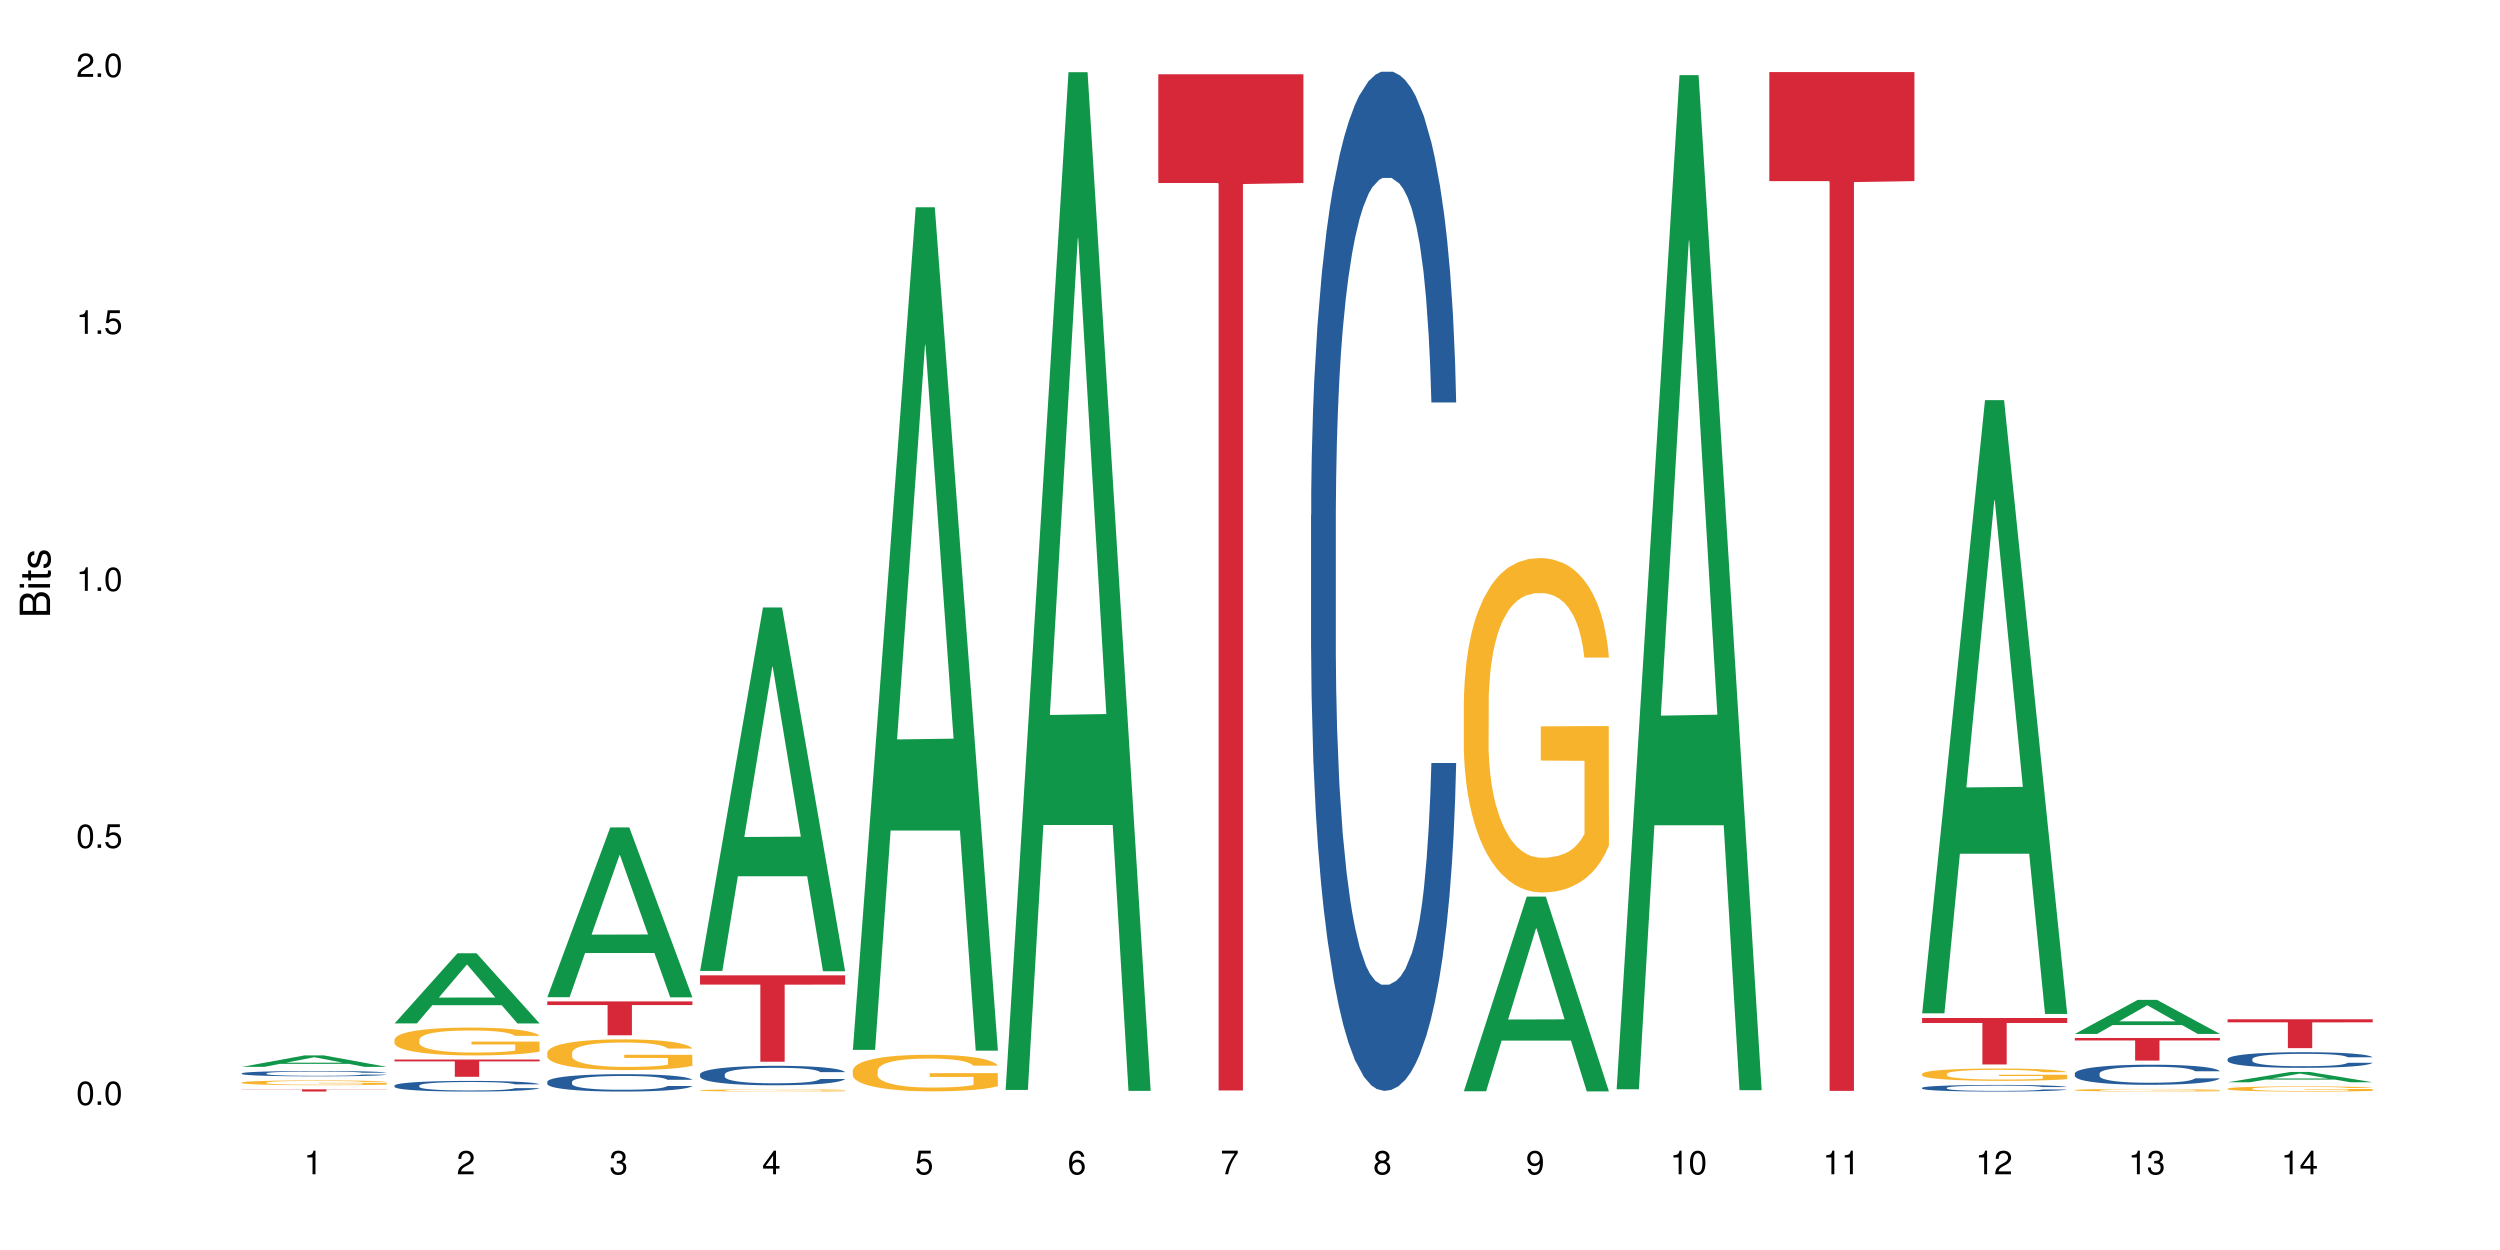 <?xml version="1.0" encoding="UTF-8"?>
<svg xmlns="http://www.w3.org/2000/svg" xmlns:xlink="http://www.w3.org/1999/xlink" width="720pt" height="360pt" viewBox="0 0 720 360" version="1.1">
<defs>
<g>
<symbol overflow="visible" id="glyph0-0">
<path style="stroke:none;" d=""/>
</symbol>
<symbol overflow="visible" id="glyph0-1">
<path style="stroke:none;" d="M 2.641 -6.797 C 2 -6.797 1.422 -6.531 1.078 -6.047 C 0.641 -5.453 0.406 -4.547 0.406 -3.297 C 0.406 -1 1.188 0.219 2.641 0.219 C 4.078 0.219 4.859 -1 4.859 -3.234 C 4.859 -4.562 4.656 -5.438 4.203 -6.047 C 3.844 -6.531 3.281 -6.797 2.641 -6.797 Z M 2.641 -6.047 C 3.547 -6.047 4 -5.125 4 -3.312 C 4 -1.375 3.562 -0.484 2.625 -0.484 C 1.734 -0.484 1.281 -1.422 1.281 -3.281 C 1.281 -5.141 1.734 -6.047 2.641 -6.047 Z M 2.641 -6.047 "/>
</symbol>
<symbol overflow="visible" id="glyph0-2">
<path style="stroke:none;" d="M 1.828 -1 L 0.828 -1 L 0.828 0 L 1.828 0 Z M 1.828 -1 "/>
</symbol>
<symbol overflow="visible" id="glyph0-3">
<path style="stroke:none;" d="M 4.562 -6.797 L 1.062 -6.797 L 0.547 -3.094 L 1.328 -3.094 C 1.719 -3.562 2.047 -3.734 2.578 -3.734 C 3.484 -3.734 4.062 -3.109 4.062 -2.094 C 4.062 -1.125 3.484 -0.531 2.578 -0.531 C 1.828 -0.531 1.375 -0.906 1.188 -1.672 L 0.328 -1.672 C 0.453 -1.109 0.547 -0.844 0.75 -0.594 C 1.125 -0.078 1.828 0.219 2.594 0.219 C 3.969 0.219 4.922 -0.781 4.922 -2.219 C 4.922 -3.562 4.031 -4.484 2.719 -4.484 C 2.25 -4.484 1.859 -4.359 1.469 -4.062 L 1.734 -5.969 L 4.562 -5.969 Z M 4.562 -6.797 "/>
</symbol>
<symbol overflow="visible" id="glyph0-4">
<path style="stroke:none;" d="M 2.484 -4.844 L 2.484 0 L 3.328 0 L 3.328 -6.797 L 2.766 -6.797 C 2.469 -5.75 2.281 -5.609 0.984 -5.453 L 0.984 -4.844 Z M 2.484 -4.844 "/>
</symbol>
<symbol overflow="visible" id="glyph0-5">
<path style="stroke:none;" d="M 4.859 -0.828 L 1.281 -0.828 C 1.359 -1.391 1.672 -1.75 2.5 -2.234 L 3.469 -2.75 C 4.406 -3.266 4.906 -3.969 4.906 -4.812 C 4.906 -5.375 4.672 -5.906 4.266 -6.266 C 3.859 -6.625 3.375 -6.797 2.719 -6.797 C 1.859 -6.797 1.219 -6.5 0.844 -5.922 C 0.609 -5.562 0.5 -5.125 0.484 -4.438 L 1.328 -4.438 C 1.359 -4.906 1.406 -5.188 1.531 -5.406 C 1.75 -5.812 2.188 -6.062 2.703 -6.062 C 3.469 -6.062 4.031 -5.516 4.031 -4.781 C 4.031 -4.25 3.719 -3.797 3.125 -3.438 L 2.234 -2.938 C 0.812 -2.141 0.406 -1.5 0.328 0 L 4.859 0 Z M 4.859 -0.828 "/>
</symbol>
<symbol overflow="visible" id="glyph0-6">
<path style="stroke:none;" d="M 2.125 -3.125 L 2.578 -3.125 C 3.516 -3.125 3.984 -2.703 3.984 -1.891 C 3.984 -1.031 3.469 -0.531 2.578 -0.531 C 1.656 -0.531 1.203 -0.984 1.156 -1.969 L 0.312 -1.969 C 0.344 -1.422 0.438 -1.078 0.609 -0.766 C 0.953 -0.109 1.625 0.219 2.547 0.219 C 3.953 0.219 4.859 -0.609 4.859 -1.906 C 4.859 -2.766 4.516 -3.25 3.703 -3.516 C 4.344 -3.766 4.656 -4.25 4.656 -4.938 C 4.656 -6.109 3.875 -6.797 2.578 -6.797 C 1.203 -6.797 0.484 -6.047 0.453 -4.609 L 1.297 -4.609 C 1.312 -5.016 1.344 -5.25 1.453 -5.453 C 1.641 -5.828 2.062 -6.062 2.594 -6.062 C 3.344 -6.062 3.797 -5.625 3.797 -4.906 C 3.797 -4.422 3.609 -4.141 3.25 -3.984 C 3.016 -3.891 2.719 -3.844 2.125 -3.844 Z M 2.125 -3.125 "/>
</symbol>
<symbol overflow="visible" id="glyph0-7">
<path style="stroke:none;" d="M 3.141 -1.625 L 3.141 0 L 3.984 0 L 3.984 -1.625 L 4.984 -1.625 L 4.984 -2.391 L 3.984 -2.391 L 3.984 -6.797 L 3.359 -6.797 L 0.266 -2.516 L 0.266 -1.625 Z M 3.141 -2.391 L 1 -2.391 L 3.141 -5.359 Z M 3.141 -2.391 "/>
</symbol>
<symbol overflow="visible" id="glyph0-8">
<path style="stroke:none;" d="M 4.781 -5.031 C 4.609 -6.141 3.891 -6.797 2.844 -6.797 C 2.094 -6.797 1.422 -6.438 1.031 -5.828 C 0.609 -5.172 0.406 -4.344 0.406 -3.094 C 0.406 -1.953 0.578 -1.234 0.984 -0.625 C 1.359 -0.078 1.953 0.219 2.703 0.219 C 3.984 0.219 4.922 -0.734 4.922 -2.078 C 4.922 -3.344 4.062 -4.234 2.844 -4.234 C 2.172 -4.234 1.641 -3.969 1.281 -3.469 C 1.281 -5.125 1.828 -6.047 2.797 -6.047 C 3.391 -6.047 3.797 -5.672 3.938 -5.031 Z M 2.734 -3.484 C 3.547 -3.484 4.062 -2.922 4.062 -2 C 4.062 -1.156 3.484 -0.531 2.703 -0.531 C 1.922 -0.531 1.328 -1.188 1.328 -2.047 C 1.328 -2.891 1.906 -3.484 2.734 -3.484 Z M 2.734 -3.484 "/>
</symbol>
<symbol overflow="visible" id="glyph0-9">
<path style="stroke:none;" d="M 4.984 -6.797 L 0.438 -6.797 L 0.438 -5.969 L 4.109 -5.969 C 2.5 -3.656 1.828 -2.234 1.328 0 L 2.219 0 C 2.594 -2.172 3.453 -4.047 4.984 -6.094 Z M 4.984 -6.797 "/>
</symbol>
<symbol overflow="visible" id="glyph0-10">
<path style="stroke:none;" d="M 3.75 -3.578 C 4.453 -4 4.688 -4.344 4.688 -4.984 C 4.688 -6.047 3.844 -6.797 2.641 -6.797 C 1.438 -6.797 0.594 -6.047 0.594 -4.984 C 0.594 -4.359 0.828 -4.016 1.516 -3.578 C 0.734 -3.203 0.359 -2.641 0.359 -1.891 C 0.359 -0.641 1.297 0.219 2.641 0.219 C 3.984 0.219 4.922 -0.641 4.922 -1.875 C 4.922 -2.641 4.531 -3.203 3.75 -3.578 Z M 2.641 -6.047 C 3.359 -6.047 3.812 -5.625 3.812 -4.969 C 3.812 -4.344 3.344 -3.922 2.641 -3.922 C 1.922 -3.922 1.453 -4.344 1.453 -4.984 C 1.453 -5.625 1.922 -6.047 2.641 -6.047 Z M 2.641 -3.203 C 3.484 -3.203 4.062 -2.672 4.062 -1.875 C 4.062 -1.062 3.484 -0.531 2.625 -0.531 C 1.797 -0.531 1.219 -1.078 1.219 -1.875 C 1.219 -2.672 1.797 -3.203 2.641 -3.203 Z M 2.641 -3.203 "/>
</symbol>
<symbol overflow="visible" id="glyph0-11">
<path style="stroke:none;" d="M 0.516 -1.547 C 0.672 -0.438 1.406 0.219 2.438 0.219 C 3.188 0.219 3.859 -0.141 4.266 -0.75 C 4.688 -1.406 4.891 -2.25 4.891 -3.484 C 4.891 -4.625 4.703 -5.359 4.312 -5.953 C 3.938 -6.5 3.344 -6.797 2.594 -6.797 C 1.297 -6.797 0.359 -5.844 0.359 -4.516 C 0.359 -3.25 1.234 -2.344 2.453 -2.344 C 3.094 -2.344 3.562 -2.578 4.016 -3.109 C 4 -1.453 3.469 -0.531 2.5 -0.531 C 1.906 -0.531 1.484 -0.906 1.359 -1.547 Z M 2.578 -6.062 C 3.375 -6.062 3.969 -5.406 3.969 -4.531 C 3.969 -3.688 3.375 -3.094 2.547 -3.094 C 1.734 -3.094 1.234 -3.672 1.234 -4.578 C 1.234 -5.438 1.797 -6.062 2.578 -6.062 Z M 2.578 -6.062 "/>
</symbol>
<symbol overflow="visible" id="glyph1-0">
<path style="stroke:none;" d=""/>
</symbol>
<symbol overflow="visible" id="glyph1-1">
<path style="stroke:none;" d="M 0 -0.953 L 0 -4.891 C 0 -5.719 -0.234 -6.344 -0.734 -6.797 C -1.188 -7.234 -1.812 -7.469 -2.5 -7.469 C -3.547 -7.469 -4.188 -7 -4.625 -5.875 C -4.984 -6.672 -5.641 -7.094 -6.531 -7.094 C -7.156 -7.094 -7.734 -6.859 -8.141 -6.391 C -8.562 -5.938 -8.75 -5.344 -8.75 -4.5 L -8.75 -0.953 Z M -4.984 -2.062 L -7.766 -2.062 L -7.766 -4.219 C -7.766 -4.844 -7.688 -5.203 -7.453 -5.5 C -7.219 -5.812 -6.859 -5.969 -6.375 -5.969 C -5.906 -5.969 -5.531 -5.812 -5.297 -5.5 C -5.062 -5.203 -4.984 -4.844 -4.984 -4.219 Z M -0.984 -2.062 L -4 -2.062 L -4 -4.781 C -4 -5.328 -3.859 -5.688 -3.578 -5.953 C -3.297 -6.219 -2.922 -6.359 -2.484 -6.359 C -2.062 -6.359 -1.688 -6.219 -1.406 -5.953 C -1.109 -5.688 -0.984 -5.328 -0.984 -4.781 Z M -0.984 -2.062 "/>
</symbol>
<symbol overflow="visible" id="glyph1-2">
<path style="stroke:none;" d="M -6.281 -1.797 L -6.281 -0.797 L 0 -0.797 L 0 -1.797 Z M -8.75 -1.797 L -8.75 -0.797 L -7.484 -0.797 L -7.484 -1.797 Z M -8.75 -1.797 "/>
</symbol>
<symbol overflow="visible" id="glyph1-3">
<path style="stroke:none;" d="M -6.281 -3.047 L -6.281 -2.016 L -8.016 -2.016 L -8.016 -1.016 L -6.281 -1.016 L -6.281 -0.172 L -5.469 -0.172 L -5.469 -1.016 L -0.719 -1.016 C -0.078 -1.016 0.281 -1.453 0.281 -2.234 C 0.281 -2.469 0.25 -2.719 0.188 -3.047 L -0.641 -3.047 C -0.609 -2.922 -0.594 -2.766 -0.594 -2.562 C -0.594 -2.141 -0.719 -2.016 -1.156 -2.016 L -5.469 -2.016 L -5.469 -3.047 Z M -6.281 -3.047 "/>
</symbol>
<symbol overflow="visible" id="glyph1-4">
<path style="stroke:none;" d="M -4.531 -5.25 C -5.766 -5.25 -6.469 -4.422 -6.469 -2.969 C -6.469 -1.516 -5.719 -0.562 -4.547 -0.562 C -3.562 -0.562 -3.094 -1.062 -2.734 -2.562 L -2.516 -3.484 C -2.344 -4.188 -2.094 -4.469 -1.625 -4.469 C -1.047 -4.469 -0.641 -3.875 -0.641 -3 C -0.641 -2.453 -0.797 -2 -1.062 -1.75 C -1.25 -1.594 -1.422 -1.531 -1.875 -1.469 L -1.875 -0.406 C -0.422 -0.453 0.281 -1.266 0.281 -2.922 C 0.281 -4.5 -0.5 -5.516 -1.719 -5.516 C -2.656 -5.516 -3.172 -4.984 -3.469 -3.734 L -3.703 -2.766 C -3.891 -1.953 -4.156 -1.609 -4.594 -1.609 C -5.172 -1.609 -5.547 -2.125 -5.547 -2.938 C -5.547 -3.75 -5.203 -4.172 -4.531 -4.203 Z M -4.531 -5.25 "/>
</symbol>
</g>
</defs>
<g id="surface86646">
<rect x="0" y="0" width="720" height="360" style="fill:rgb(100%,100%,100%);fill-opacity:1;stroke:none;"/>
<path style=" stroke:none;fill-rule:nonzero;fill:rgb(6.275%,58.824%,28.235%);fill-opacity:1;" d="M 69.629 307.266 L 69.676 307.262 L 87.758 303.949 L 93.25 303.949 L 111.422 307.266 L 105.039 307.266 L 100.484 306.402 L 80.523 306.402 L 76.059 307.266 L 69.629 307.266 L 82.445 306.043 L 98.652 306.039 L 90.57 304.492 L 90.48 304.488 L 90.391 304.5 L 82.398 306.039 L 82.445 306.043 Z M 69.629 307.266 "/>
<path style=" stroke:none;fill-rule:nonzero;fill:rgb(14.51%,36.078%,60%);fill-opacity:1;" d="M 69.629 309.117 L 69.68 309.113 L 69.68 309.082 L 69.832 309.027 L 70.191 308.961 L 70.547 308.914 L 71.465 308.832 L 72.738 308.75 L 74.062 308.688 L 75.031 308.652 L 75.898 308.625 L 77.887 308.57 L 79.16 308.543 L 80.535 308.52 L 82.219 308.496 L 83.441 308.484 L 86.195 308.461 L 88.234 308.449 L 89.812 308.445 L 93.227 308.445 L 95.266 308.453 L 96.746 308.461 L 98.375 308.469 L 99.75 308.484 L 102.148 308.516 L 104.289 308.555 L 105.258 308.574 L 106.785 308.621 L 107.957 308.66 L 108.773 308.699 L 109.691 308.75 L 110.504 308.812 L 111.117 308.887 L 111.422 308.945 L 104.289 308.945 L 103.93 308.891 L 103.523 308.848 L 102.758 308.789 L 101.992 308.746 L 100.922 308.707 L 99.957 308.68 L 98.629 308.652 L 97.457 308.637 L 96.234 308.625 L 95.062 308.613 L 92.82 308.605 L 90.219 308.605 L 89.254 308.609 L 87.266 308.621 L 86.195 308.629 L 84.664 308.648 L 83.594 308.668 L 82.32 308.695 L 81.453 308.719 L 80.383 308.758 L 79.617 308.789 L 78.754 308.836 L 78.242 308.871 L 77.785 308.91 L 77.375 308.957 L 77.07 309.008 L 76.867 309.059 L 76.766 309.109 L 76.766 309.328 L 76.867 309.379 L 77.121 309.438 L 77.785 309.523 L 78.754 309.598 L 79.875 309.656 L 80.945 309.699 L 81.555 309.719 L 82.371 309.738 L 83.645 309.77 L 85.48 309.797 L 86.551 309.809 L 88.184 309.82 L 89.863 309.824 L 92.105 309.824 L 94.094 309.82 L 95.418 309.812 L 96.797 309.801 L 98.68 309.777 L 99.852 309.754 L 100.871 309.727 L 101.637 309.699 L 102.148 309.68 L 102.91 309.633 L 103.523 309.586 L 103.98 309.539 L 104.289 309.488 L 111.422 309.488 L 111.117 309.547 L 110.66 309.602 L 110.199 309.641 L 109.484 309.691 L 108.672 309.734 L 107.5 309.785 L 106.531 309.816 L 105.258 309.852 L 104.082 309.879 L 102.809 309.902 L 100.922 309.93 L 99.699 309.945 L 98.375 309.957 L 96.797 309.969 L 94.809 309.977 L 92.668 309.984 L 90.68 309.984 L 88.539 309.98 L 86.957 309.977 L 84.867 309.965 L 82.27 309.938 L 80.383 309.91 L 78.906 309.887 L 77.633 309.855 L 76.203 309.82 L 74.371 309.758 L 73.25 309.711 L 72.484 309.668 L 71.617 309.613 L 71.004 309.566 L 70.293 309.488 L 69.781 309.387 L 69.629 309.309 Z M 69.629 309.117 "/>
<path style=" stroke:none;fill-rule:nonzero;fill:rgb(96.863%,70.196%,16.863%);fill-opacity:1;" d="M 69.629 311.754 L 69.68 311.754 L 69.68 311.727 L 69.883 311.672 L 70.395 311.594 L 71.055 311.527 L 71.77 311.48 L 72.23 311.453 L 72.992 311.414 L 73.656 311.387 L 75.336 311.332 L 77.477 311.277 L 78.652 311.254 L 79.977 311.234 L 81.863 311.211 L 82.727 311.199 L 85.379 311.18 L 88.387 311.168 L 91.699 311.164 L 93.227 311.164 L 95.316 311.172 L 98.172 311.184 L 99.801 311.195 L 101.078 311.211 L 102.402 311.227 L 104.031 311.25 L 105.562 311.281 L 106.785 311.312 L 108.008 311.348 L 109.027 311.391 L 109.895 311.434 L 110.66 311.484 L 111.117 311.531 L 111.422 311.574 L 104.34 311.574 L 103.93 311.531 L 103.473 311.496 L 102.707 311.453 L 101.941 311.426 L 101.18 311.402 L 99.75 311.367 L 98.527 311.348 L 97 311.332 L 95.52 311.32 L 93.84 311.312 L 92.82 311.309 L 90.117 311.309 L 87.672 311.316 L 86.246 311.328 L 85.227 311.34 L 83.797 311.355 L 82.934 311.371 L 82.422 311.383 L 80.895 311.422 L 79.875 311.457 L 79.312 311.48 L 78.602 311.52 L 78.09 311.551 L 77.531 311.602 L 77.223 311.641 L 76.816 311.727 L 76.766 311.953 L 76.918 312 L 77.223 312.051 L 77.633 312.098 L 78.242 312.145 L 78.855 312.18 L 79.926 312.23 L 80.844 312.262 L 81.555 312.285 L 82.934 312.316 L 83.492 312.328 L 84.816 312.352 L 86.195 312.367 L 87.875 312.383 L 89.148 312.391 L 91.188 312.398 L 93.789 312.398 L 96.848 312.391 L 98.781 312.379 L 100.109 312.371 L 100.977 312.363 L 102.047 312.348 L 102.809 312.336 L 103.523 312.32 L 104.391 312.301 L 104.391 312 L 91.801 312 L 91.801 311.855 L 111.371 311.855 L 111.422 312.348 L 110.352 312.383 L 109.027 312.414 L 107.754 312.441 L 106.43 312.461 L 104.543 312.484 L 103.012 312.5 L 100.668 312.516 L 98.527 312.527 L 96.285 312.535 L 94.297 312.539 L 91.953 312.543 L 89.863 312.539 L 87.621 312.531 L 85.836 312.52 L 84.207 312.508 L 82.574 312.492 L 80.535 312.465 L 79.211 312.445 L 77.836 312.418 L 76.461 312.387 L 75.234 312.352 L 74.422 312.328 L 73.605 312.297 L 72.738 312.258 L 71.922 312.215 L 71.312 312.176 L 70.75 312.133 L 70.344 312.09 L 69.934 312.035 L 69.73 311.988 L 69.629 311.949 Z M 69.629 311.754 "/>
<path style=" stroke:none;fill-rule:nonzero;fill:rgb(83.922%,15.686%,22.353%);fill-opacity:1;" d="M 69.629 313.723 L 111.422 313.723 L 111.422 313.789 L 94.004 313.793 L 94.004 314.371 L 86.996 314.371 L 86.996 313.793 L 86.895 313.789 L 69.629 313.789 Z M 69.629 313.723 "/>
<path style=" stroke:none;fill-rule:nonzero;fill:rgb(6.275%,58.824%,28.235%);fill-opacity:1;" d="M 113.621 294.746 L 113.668 294.727 L 131.75 274.543 L 137.242 274.543 L 155.418 294.766 L 149.031 294.766 L 144.477 289.488 L 124.52 289.488 L 120.051 294.746 L 113.621 294.746 L 126.438 287.305 L 142.645 287.285 L 134.562 277.848 L 134.477 277.828 L 134.387 277.887 L 126.395 287.285 L 126.438 287.305 Z M 113.621 294.746 "/>
<path style=" stroke:none;fill-rule:nonzero;fill:rgb(14.51%,36.078%,60%);fill-opacity:1;" d="M 113.621 312.637 L 113.672 312.637 L 113.672 312.566 L 113.828 312.461 L 114.184 312.328 L 114.539 312.234 L 115.457 312.07 L 116.73 311.91 L 118.059 311.785 L 119.023 311.711 L 119.891 311.656 L 121.879 311.555 L 123.152 311.5 L 124.531 311.453 L 126.211 311.406 L 127.434 311.375 L 130.188 311.332 L 132.227 311.312 L 133.805 311.305 L 137.223 311.305 L 139.258 311.316 L 140.738 311.328 L 142.367 311.352 L 143.746 311.375 L 146.141 311.438 L 148.281 311.516 L 149.25 311.562 L 150.777 311.648 L 151.949 311.734 L 152.766 311.805 L 153.684 311.91 L 154.5 312.035 L 155.109 312.18 L 155.418 312.297 L 148.281 312.297 L 147.926 312.188 L 147.516 312.102 L 146.75 311.984 L 145.988 311.902 L 144.918 311.82 L 143.949 311.77 L 142.625 311.715 L 141.453 311.684 L 140.227 311.656 L 139.055 311.641 L 136.812 311.625 L 134.215 311.625 L 133.246 311.629 L 131.258 311.652 L 130.188 311.672 L 128.66 311.711 L 127.59 311.746 L 126.312 311.801 L 125.449 311.852 L 124.379 311.922 L 123.613 311.988 L 122.746 312.082 L 122.234 312.148 L 121.777 312.23 L 121.371 312.32 L 121.062 312.418 L 120.859 312.523 L 120.758 312.625 L 120.758 313.059 L 120.859 313.16 L 121.113 313.277 L 121.777 313.449 L 122.746 313.598 L 123.867 313.715 L 124.938 313.797 L 125.551 313.84 L 126.363 313.883 L 127.641 313.938 L 129.473 313.996 L 130.543 314.016 L 132.176 314.039 L 133.855 314.051 L 136.098 314.051 L 138.086 314.039 L 139.414 314.027 L 140.789 314.004 L 142.676 313.957 L 143.848 313.91 L 144.867 313.859 L 145.629 313.805 L 146.141 313.758 L 146.906 313.672 L 147.516 313.578 L 147.977 313.48 L 148.281 313.383 L 155.418 313.383 L 155.109 313.496 L 154.652 313.605 L 154.191 313.688 L 153.48 313.785 L 152.664 313.871 L 151.492 313.969 L 150.523 314.035 L 149.25 314.105 L 148.078 314.156 L 146.805 314.207 L 144.918 314.262 L 143.695 314.289 L 142.367 314.316 L 140.789 314.336 L 138.801 314.355 L 136.66 314.367 L 134.672 314.371 L 132.531 314.363 L 130.953 314.355 L 128.863 314.328 L 126.262 314.277 L 124.379 314.227 L 122.898 314.172 L 121.625 314.117 L 120.199 314.039 L 118.363 313.918 L 117.242 313.82 L 116.477 313.742 L 115.609 313.633 L 115 313.535 L 114.285 313.379 L 113.777 313.18 L 113.621 313.023 Z M 113.621 312.637 "/>
<path style=" stroke:none;fill-rule:nonzero;fill:rgb(96.863%,70.196%,16.863%);fill-opacity:1;" d="M 113.621 299.379 L 113.672 299.371 L 113.672 299.227 L 113.879 298.895 L 114.387 298.441 L 115.051 298.07 L 115.762 297.777 L 116.223 297.621 L 116.988 297.402 L 117.648 297.242 L 119.332 296.91 L 121.473 296.605 L 122.645 296.473 L 123.969 296.348 L 125.855 296.207 L 126.723 296.156 L 129.371 296.039 L 132.379 295.965 L 135.691 295.945 L 137.223 295.953 L 139.312 295.98 L 142.164 296.062 L 143.797 296.137 L 145.07 296.207 L 146.395 296.305 L 148.027 296.449 L 149.555 296.625 L 150.777 296.801 L 152 297.02 L 153.02 297.254 L 153.887 297.512 L 154.652 297.82 L 155.109 298.074 L 155.418 298.332 L 148.332 298.332 L 147.926 298.074 L 147.465 297.879 L 146.699 297.637 L 145.938 297.461 L 145.172 297.32 L 143.746 297.133 L 142.523 297.016 L 140.992 296.91 L 139.516 296.844 L 137.832 296.801 L 136.812 296.785 L 134.113 296.785 L 131.664 296.84 L 130.238 296.898 L 129.219 296.957 L 127.793 297.066 L 126.926 297.152 L 126.414 297.211 L 124.887 297.438 L 123.867 297.645 L 123.305 297.781 L 122.594 298.004 L 122.082 298.199 L 121.523 298.492 L 121.219 298.715 L 120.809 299.211 L 120.758 300.527 L 120.91 300.809 L 121.219 301.109 L 121.625 301.371 L 122.234 301.648 L 122.848 301.863 L 123.918 302.148 L 124.836 302.34 L 125.551 302.461 L 126.926 302.66 L 127.484 302.727 L 128.812 302.859 L 130.188 302.961 L 131.871 303.047 L 133.145 303.094 L 135.184 303.129 L 137.781 303.129 L 140.84 303.086 L 142.777 303.027 L 144.102 302.969 L 144.969 302.918 L 146.039 302.836 L 146.805 302.762 L 147.516 302.684 L 148.383 302.559 L 148.383 300.809 L 135.793 300.801 L 135.793 299.98 L 155.367 299.973 L 155.418 302.836 L 154.348 303.035 L 153.02 303.223 L 151.746 303.371 L 150.422 303.496 L 148.535 303.633 L 147.008 303.723 L 144.664 303.824 L 142.523 303.891 L 140.277 303.934 L 138.293 303.957 L 135.945 303.965 L 133.855 303.949 L 131.613 303.906 L 129.832 303.848 L 128.199 303.773 L 126.57 303.68 L 124.531 303.523 L 123.203 303.398 L 121.828 303.246 L 120.453 303.062 L 119.23 302.867 L 118.414 302.711 L 117.598 302.535 L 116.73 302.316 L 115.918 302.066 L 115.305 301.84 L 114.742 301.582 L 114.336 301.344 L 113.93 301.012 L 113.727 300.75 L 113.621 300.523 Z M 113.621 299.379 "/>
<path style=" stroke:none;fill-rule:nonzero;fill:rgb(83.922%,15.686%,22.353%);fill-opacity:1;" d="M 113.621 305.145 L 155.418 305.145 L 155.418 305.676 L 138 305.68 L 138 310.125 L 130.988 310.125 L 130.988 305.688 L 130.887 305.676 L 113.621 305.676 Z M 113.621 305.145 "/>
<path style=" stroke:none;fill-rule:nonzero;fill:rgb(6.275%,58.824%,28.235%);fill-opacity:1;" d="M 157.617 287.188 L 157.66 287.141 L 175.746 238.297 L 181.238 238.297 L 199.41 287.234 L 193.023 287.234 L 188.469 274.461 L 168.512 274.461 L 164.047 287.188 L 157.617 287.188 L 170.43 269.176 L 186.641 269.129 L 178.559 246.293 L 178.469 246.246 L 178.379 246.387 L 170.387 269.129 L 170.43 269.176 Z M 157.617 287.188 "/>
<path style=" stroke:none;fill-rule:nonzero;fill:rgb(14.51%,36.078%,60%);fill-opacity:1;" d="M 157.617 311.543 L 157.668 311.539 L 157.668 311.43 L 157.82 311.254 L 158.176 311.035 L 158.535 310.883 L 159.449 310.613 L 160.727 310.352 L 162.051 310.152 L 163.02 310.031 L 163.887 309.941 L 165.871 309.773 L 167.148 309.684 L 168.523 309.609 L 170.207 309.531 L 171.43 309.484 L 174.18 309.41 L 176.219 309.379 L 177.801 309.363 L 181.215 309.363 L 183.254 309.383 L 184.73 309.406 L 186.363 309.441 L 187.738 309.484 L 190.133 309.586 L 192.273 309.711 L 193.242 309.785 L 194.773 309.93 L 195.945 310.066 L 196.758 310.184 L 197.676 310.352 L 198.492 310.559 L 199.105 310.793 L 199.41 310.988 L 192.273 310.988 L 191.918 310.805 L 191.512 310.664 L 190.746 310.477 L 189.98 310.344 L 188.91 310.211 L 187.941 310.125 L 186.617 310.039 L 185.445 309.984 L 184.223 309.941 L 183.051 309.914 L 180.805 309.887 L 178.207 309.887 L 177.238 309.895 L 175.25 309.934 L 174.18 309.965 L 172.652 310.027 L 171.582 310.09 L 170.309 310.18 L 169.441 310.258 L 168.371 310.375 L 167.605 310.48 L 166.738 310.633 L 166.23 310.746 L 165.77 310.875 L 165.363 311.027 L 165.059 311.188 L 164.855 311.355 L 164.75 311.52 L 164.75 312.23 L 164.855 312.395 L 165.109 312.586 L 165.77 312.867 L 166.738 313.109 L 167.859 313.301 L 168.93 313.438 L 169.543 313.5 L 170.359 313.574 L 171.633 313.668 L 173.469 313.758 L 174.539 313.793 L 176.168 313.832 L 177.852 313.848 L 180.094 313.848 L 182.082 313.832 L 183.406 313.809 L 184.781 313.77 L 186.668 313.695 L 187.84 313.621 L 188.859 313.535 L 189.625 313.445 L 190.133 313.375 L 190.898 313.23 L 191.512 313.074 L 191.969 312.914 L 192.273 312.762 L 199.41 312.762 L 199.105 312.941 L 198.645 313.121 L 198.188 313.254 L 197.473 313.414 L 196.656 313.555 L 195.484 313.715 L 194.516 313.82 L 193.242 313.938 L 192.07 314.023 L 190.797 314.102 L 188.91 314.191 L 187.688 314.238 L 186.363 314.277 L 184.781 314.316 L 182.793 314.348 L 180.652 314.367 L 178.664 314.371 L 176.523 314.363 L 174.945 314.344 L 172.855 314.301 L 170.258 314.219 L 168.371 314.133 L 166.891 314.047 L 165.617 313.953 L 164.191 313.832 L 162.355 313.629 L 161.234 313.473 L 160.469 313.348 L 159.605 313.168 L 158.992 313.008 L 158.277 312.75 L 157.77 312.426 L 157.617 312.176 Z M 157.617 311.543 "/>
<path style=" stroke:none;fill-rule:nonzero;fill:rgb(96.863%,70.196%,16.863%);fill-opacity:1;" d="M 157.617 303.125 L 157.668 303.117 L 157.668 302.953 L 157.871 302.59 L 158.379 302.09 L 159.043 301.676 L 159.758 301.355 L 160.215 301.184 L 160.98 300.941 L 161.641 300.766 L 163.324 300.398 L 165.465 300.062 L 166.637 299.914 L 167.961 299.777 L 169.848 299.625 L 170.715 299.566 L 173.363 299.438 L 176.371 299.355 L 179.684 299.332 L 181.215 299.34 L 183.305 299.375 L 186.156 299.461 L 187.789 299.543 L 189.062 299.625 L 190.387 299.73 L 192.02 299.891 L 193.547 300.086 L 194.773 300.277 L 195.996 300.523 L 197.016 300.781 L 197.879 301.062 L 198.645 301.402 L 199.105 301.688 L 199.41 301.969 L 192.324 301.969 L 191.918 301.688 L 191.457 301.469 L 190.695 301.199 L 189.93 301.008 L 189.164 300.852 L 187.738 300.645 L 186.516 300.512 L 184.984 300.398 L 183.508 300.328 L 181.824 300.277 L 180.805 300.262 L 178.105 300.262 L 175.66 300.32 L 174.23 300.383 L 173.211 300.449 L 171.785 300.57 L 170.918 300.668 L 170.41 300.73 L 168.879 300.98 L 167.859 301.207 L 167.301 301.363 L 166.586 301.605 L 166.078 301.824 L 165.516 302.148 L 165.211 302.391 L 164.801 302.938 L 164.75 304.395 L 164.906 304.699 L 165.211 305.031 L 165.617 305.324 L 166.23 305.633 L 166.84 305.867 L 167.91 306.18 L 168.828 306.391 L 169.543 306.527 L 170.918 306.746 L 171.48 306.82 L 172.805 306.965 L 174.18 307.078 L 175.863 307.176 L 177.137 307.223 L 179.176 307.266 L 181.773 307.266 L 184.832 307.215 L 186.77 307.152 L 188.094 307.086 L 188.961 307.031 L 190.031 306.941 L 190.797 306.859 L 191.512 306.77 L 192.375 306.633 L 192.375 304.699 L 179.789 304.691 L 179.789 303.789 L 199.359 303.781 L 199.41 306.941 L 198.34 307.16 L 197.016 307.367 L 195.738 307.531 L 194.414 307.668 L 192.527 307.82 L 191 307.918 L 188.656 308.031 L 186.516 308.105 L 184.273 308.152 L 182.285 308.176 L 179.941 308.184 L 177.852 308.168 L 175.609 308.121 L 173.824 308.055 L 172.191 307.977 L 170.562 307.871 L 168.523 307.699 L 167.199 307.562 L 165.82 307.395 L 164.445 307.191 L 163.223 306.973 L 162.406 306.805 L 161.59 306.609 L 160.727 306.367 L 159.91 306.09 L 159.297 305.84 L 158.738 305.559 L 158.328 305.293 L 157.922 304.926 L 157.719 304.637 L 157.617 304.387 Z M 157.617 303.125 "/>
<path style=" stroke:none;fill-rule:nonzero;fill:rgb(83.922%,15.686%,22.353%);fill-opacity:1;" d="M 157.617 288.41 L 199.41 288.41 L 199.41 289.453 L 181.992 289.465 L 181.992 298.152 L 174.984 298.152 L 174.984 289.473 L 174.883 289.453 L 157.617 289.453 Z M 157.617 288.41 "/>
<path style=" stroke:none;fill-rule:nonzero;fill:rgb(6.275%,58.824%,28.235%);fill-opacity:1;" d="M 201.609 279.621 L 201.652 279.523 L 219.738 174.941 L 225.23 174.941 L 243.402 279.719 L 237.02 279.719 L 232.465 252.367 L 212.504 252.367 L 208.039 279.621 L 201.609 279.621 L 214.426 241.055 L 230.633 240.957 L 222.551 192.059 L 222.461 191.961 L 222.371 192.258 L 214.379 240.957 L 214.426 241.055 Z M 201.609 279.621 "/>
<path style=" stroke:none;fill-rule:nonzero;fill:rgb(14.51%,36.078%,60%);fill-opacity:1;" d="M 201.609 309.395 L 201.66 309.391 L 201.66 309.266 L 201.812 309.074 L 202.172 308.828 L 202.527 308.656 L 203.445 308.355 L 204.719 308.062 L 206.043 307.84 L 207.012 307.703 L 207.879 307.602 L 209.867 307.414 L 211.141 307.316 L 212.516 307.23 L 214.199 307.141 L 215.422 307.09 L 218.176 307.008 L 220.211 306.973 L 221.793 306.957 L 225.207 306.957 L 227.246 306.977 L 228.723 307.004 L 230.355 307.043 L 231.73 307.09 L 234.129 307.203 L 236.27 307.348 L 237.234 307.43 L 238.766 307.586 L 239.938 307.742 L 240.754 307.875 L 241.672 308.062 L 242.484 308.293 L 243.098 308.555 L 243.402 308.773 L 236.27 308.773 L 235.91 308.57 L 235.504 308.41 L 234.738 308.203 L 233.973 308.055 L 232.902 307.906 L 231.934 307.809 L 230.609 307.711 L 229.438 307.648 L 228.215 307.602 L 227.043 307.57 L 224.801 307.539 L 222.199 307.539 L 221.23 307.551 L 219.246 307.594 L 218.176 307.629 L 216.645 307.699 L 215.574 307.766 L 214.301 307.867 L 213.434 307.957 L 212.363 308.09 L 211.598 308.207 L 210.734 308.375 L 210.223 308.504 L 209.766 308.648 L 209.355 308.816 L 209.051 308.996 L 208.848 309.184 L 208.746 309.371 L 208.746 310.164 L 208.848 310.348 L 209.102 310.562 L 209.766 310.875 L 210.734 311.148 L 211.855 311.363 L 212.926 311.516 L 213.535 311.586 L 214.352 311.668 L 215.625 311.77 L 217.461 311.875 L 218.531 311.914 L 220.16 311.957 L 221.844 311.977 L 224.086 311.977 L 226.074 311.957 L 227.398 311.93 L 228.777 311.891 L 230.66 311.801 L 231.832 311.719 L 232.852 311.621 L 233.617 311.527 L 234.129 311.445 L 234.891 311.285 L 235.504 311.109 L 235.961 310.93 L 236.27 310.758 L 243.402 310.758 L 243.098 310.961 L 242.641 311.16 L 242.18 311.309 L 241.465 311.488 L 240.652 311.648 L 239.48 311.828 L 238.512 311.945 L 237.234 312.074 L 236.062 312.172 L 234.789 312.258 L 232.902 312.359 L 231.68 312.41 L 230.355 312.457 L 228.777 312.5 L 226.789 312.535 L 224.648 312.555 L 222.66 312.559 L 220.52 312.551 L 218.938 312.531 L 216.848 312.484 L 214.25 312.391 L 212.363 312.293 L 210.887 312.195 L 209.613 312.094 L 208.184 311.957 L 206.348 311.73 L 205.227 311.555 L 204.465 311.414 L 203.598 311.215 L 202.984 311.035 L 202.273 310.746 L 201.762 310.383 L 201.609 310.102 Z M 201.609 309.395 "/>
<path style=" stroke:none;fill-rule:nonzero;fill:rgb(96.863%,70.196%,16.863%);fill-opacity:1;" d="M 201.609 314.012 L 201.66 314.008 L 201.66 313.996 L 201.863 313.973 L 202.375 313.938 L 203.035 313.906 L 203.75 313.883 L 204.207 313.871 L 204.973 313.855 L 205.637 313.84 L 207.316 313.816 L 209.457 313.793 L 210.629 313.781 L 211.957 313.77 L 213.844 313.762 L 214.707 313.758 L 217.359 313.746 L 220.367 313.742 L 223.68 313.738 L 225.207 313.738 L 227.297 313.742 L 230.152 313.75 L 231.781 313.754 L 233.059 313.762 L 234.383 313.77 L 236.012 313.781 L 237.543 313.793 L 239.988 313.824 L 241.008 313.844 L 241.875 313.863 L 242.641 313.887 L 243.098 313.906 L 243.402 313.926 L 236.32 313.926 L 235.91 313.906 L 235.453 313.891 L 234.688 313.871 L 233.922 313.859 L 233.16 313.848 L 231.73 313.832 L 230.508 313.824 L 228.98 313.816 L 227.5 313.809 L 225.82 313.809 L 224.801 313.805 L 222.098 313.805 L 219.652 313.809 L 218.227 313.816 L 217.207 313.82 L 215.777 313.828 L 214.914 313.836 L 214.402 313.84 L 212.875 313.855 L 211.855 313.875 L 211.293 313.883 L 210.578 313.902 L 210.07 313.918 L 209.508 313.941 L 209.203 313.957 L 208.797 313.996 L 208.746 314.102 L 208.898 314.121 L 209.203 314.145 L 209.613 314.168 L 210.223 314.188 L 210.836 314.207 L 211.906 314.227 L 212.824 314.242 L 213.535 314.254 L 214.914 314.27 L 215.473 314.273 L 216.797 314.285 L 218.176 314.293 L 219.855 314.297 L 221.129 314.301 L 223.168 314.305 L 225.77 314.305 L 228.828 314.301 L 230.762 314.297 L 232.09 314.293 L 232.953 314.289 L 234.023 314.281 L 234.789 314.277 L 235.504 314.27 L 236.371 314.262 L 236.371 314.121 L 223.781 314.121 L 223.781 314.059 L 243.352 314.055 L 243.402 314.281 L 242.332 314.297 L 241.008 314.312 L 239.734 314.324 L 238.41 314.332 L 236.523 314.344 L 234.992 314.352 L 232.648 314.359 L 230.508 314.363 L 228.266 314.367 L 226.277 314.371 L 221.844 314.371 L 219.602 314.367 L 217.816 314.363 L 216.188 314.355 L 214.555 314.348 L 212.516 314.336 L 211.191 314.328 L 209.816 314.312 L 208.438 314.301 L 207.215 314.285 L 206.402 314.273 L 205.586 314.258 L 204.719 314.242 L 203.902 314.223 L 203.293 314.203 L 202.73 314.184 L 202.324 314.164 L 201.914 314.137 L 201.711 314.117 L 201.609 314.102 Z M 201.609 314.012 "/>
<path style=" stroke:none;fill-rule:nonzero;fill:rgb(83.922%,15.686%,22.353%);fill-opacity:1;" d="M 201.609 280.898 L 243.402 280.898 L 243.402 283.562 L 225.984 283.586 L 225.984 305.777 L 218.977 305.777 L 218.977 283.609 L 218.875 283.562 L 201.609 283.562 Z M 201.609 280.898 "/>
<path style=" stroke:none;fill-rule:nonzero;fill:rgb(6.275%,58.824%,28.235%);fill-opacity:1;" d="M 245.602 302.367 L 245.648 302.141 L 263.73 59.684 L 269.223 59.684 L 287.398 302.598 L 281.012 302.598 L 276.457 239.188 L 256.496 239.188 L 252.031 302.367 L 245.602 302.367 L 258.418 212.957 L 274.625 212.73 L 266.543 99.371 L 266.457 99.141 L 266.367 99.824 L 258.375 212.73 L 258.418 212.957 Z M 245.602 302.367 "/>
<path style=" stroke:none;fill-rule:nonzero;fill:rgb(96.863%,70.196%,16.863%);fill-opacity:1;" d="M 245.602 308.285 L 245.652 308.277 L 245.652 308.086 L 245.859 307.652 L 246.367 307.055 L 247.031 306.566 L 247.742 306.18 L 248.203 305.977 L 248.965 305.688 L 249.629 305.477 L 251.312 305.047 L 253.453 304.641 L 254.625 304.469 L 255.949 304.305 L 257.836 304.121 L 258.703 304.055 L 261.352 303.902 L 264.359 303.805 L 267.672 303.777 L 269.199 303.785 L 271.289 303.824 L 274.145 303.93 L 275.777 304.027 L 277.051 304.121 L 278.375 304.246 L 280.008 304.438 L 281.535 304.668 L 282.758 304.902 L 283.98 305.188 L 285 305.496 L 285.867 305.832 L 286.633 306.238 L 287.09 306.574 L 287.398 306.91 L 280.312 306.91 L 279.906 306.574 L 279.445 306.312 L 278.68 305.996 L 277.918 305.766 L 277.152 305.582 L 275.727 305.332 L 274.5 305.18 L 272.973 305.047 L 271.496 304.957 L 269.812 304.902 L 268.793 304.883 L 266.094 304.883 L 263.645 304.949 L 262.219 305.027 L 261.199 305.102 L 259.773 305.246 L 258.906 305.363 L 258.395 305.438 L 256.867 305.738 L 255.848 306.008 L 255.285 306.188 L 254.574 306.477 L 254.062 306.738 L 253.504 307.121 L 253.195 307.41 L 252.789 308.066 L 252.738 309.797 L 252.891 310.16 L 253.195 310.555 L 253.605 310.902 L 254.215 311.266 L 254.828 311.547 L 255.898 311.922 L 256.816 312.172 L 257.531 312.336 L 258.906 312.594 L 259.465 312.68 L 260.793 312.855 L 262.168 312.988 L 263.848 313.105 L 265.125 313.16 L 267.164 313.211 L 269.762 313.211 L 272.82 313.152 L 274.758 313.074 L 276.082 313 L 276.949 312.93 L 278.02 312.824 L 278.781 312.73 L 279.496 312.625 L 280.363 312.461 L 280.363 310.16 L 267.773 310.152 L 267.773 309.074 L 287.344 309.066 L 287.398 312.824 L 286.328 313.086 L 285 313.336 L 283.727 313.527 L 282.402 313.691 L 280.516 313.875 L 278.988 313.988 L 276.641 314.125 L 274.5 314.211 L 272.258 314.27 L 270.27 314.297 L 267.926 314.305 L 265.836 314.289 L 263.594 314.23 L 261.812 314.152 L 260.18 314.055 L 258.547 313.93 L 256.512 313.73 L 255.184 313.566 L 253.809 313.363 L 252.434 313.125 L 251.211 312.863 L 250.395 312.66 L 249.578 312.43 L 248.711 312.145 L 247.895 311.816 L 247.285 311.516 L 246.723 311.18 L 246.316 310.863 L 245.91 310.43 L 245.703 310.086 L 245.602 309.785 Z M 245.602 308.285 "/>
<path style=" stroke:none;fill-rule:nonzero;fill:rgb(6.275%,58.824%,28.235%);fill-opacity:1;" d="M 289.598 313.902 L 289.641 313.625 L 307.727 20.797 L 313.219 20.797 L 331.391 314.176 L 325.004 314.176 L 320.449 237.594 L 300.492 237.594 L 296.027 313.902 L 289.598 313.902 L 302.41 205.914 L 318.621 205.641 L 310.539 68.73 L 310.449 68.453 L 310.359 69.281 L 302.367 205.641 L 302.41 205.914 Z M 289.598 313.902 "/>
<path style=" stroke:none;fill-rule:nonzero;fill:rgb(83.922%,15.686%,22.353%);fill-opacity:1;" d="M 333.59 21.383 L 375.383 21.383 L 375.383 52.711 L 357.965 52.988 L 357.965 314.062 L 350.957 314.062 L 350.957 53.262 L 350.855 52.711 L 333.59 52.711 Z M 333.59 21.383 "/>
<path style=" stroke:none;fill-rule:nonzero;fill:rgb(14.51%,36.078%,60%);fill-opacity:1;" d="M 377.582 148.371 L 377.633 148.102 L 377.633 141.664 L 377.785 131.469 L 378.145 118.59 L 378.5 109.738 L 379.418 93.906 L 380.691 78.613 L 382.016 66.809 L 382.984 59.832 L 383.852 54.469 L 385.84 44.543 L 387.113 39.445 L 388.488 34.883 L 390.172 30.32 L 391.395 27.637 L 394.148 23.348 L 396.188 21.469 L 397.766 20.664 L 401.18 20.664 L 403.219 21.734 L 404.699 23.078 L 406.328 25.223 L 407.703 27.637 L 410.102 33.543 L 412.242 41.055 L 413.211 45.348 L 414.738 53.664 L 415.91 61.711 L 416.727 68.688 L 417.645 78.613 L 418.461 90.688 L 419.07 104.371 L 419.375 115.906 L 412.242 115.906 L 411.883 105.176 L 411.477 96.859 L 410.711 85.859 L 409.949 78.078 L 408.879 70.297 L 407.91 65.199 L 406.582 60.102 L 405.41 56.883 L 404.188 54.469 L 403.016 52.859 L 400.773 51.25 L 398.176 51.25 L 397.207 51.785 L 395.219 53.93 L 394.148 55.809 L 392.617 59.566 L 391.547 63.055 L 390.273 68.418 L 389.406 72.98 L 388.336 79.957 L 387.574 86.125 L 386.707 94.98 L 386.195 101.688 L 385.738 109.199 L 385.332 118.055 L 385.023 127.445 L 384.82 137.371 L 384.719 147.031 L 384.719 188.613 L 384.82 198.273 L 385.074 209.543 L 385.738 225.906 L 386.707 240.129 L 387.828 251.395 L 388.898 259.445 L 389.508 263.199 L 390.324 267.492 L 391.598 272.859 L 393.434 278.227 L 394.504 280.371 L 396.137 282.52 L 397.816 283.59 L 400.059 283.59 L 402.047 282.52 L 403.371 281.176 L 404.75 279.031 L 406.633 274.469 L 407.809 270.176 L 408.828 265.078 L 409.59 259.98 L 410.102 255.688 L 410.863 247.371 L 411.477 238.25 L 411.934 228.859 L 412.242 219.738 L 419.375 219.738 L 419.07 230.469 L 418.613 240.934 L 418.152 248.715 L 417.441 258.102 L 416.625 266.422 L 415.453 275.812 L 414.484 281.98 L 413.211 288.688 L 412.039 293.785 L 410.762 298.348 L 408.879 303.715 L 407.652 306.395 L 406.328 308.812 L 404.75 310.957 L 402.762 312.836 L 400.621 313.91 L 398.633 314.176 L 396.492 313.641 L 394.914 312.566 L 392.824 310.152 L 390.223 305.324 L 388.336 300.227 L 386.859 295.129 L 385.586 289.762 L 384.156 282.52 L 382.324 270.715 L 381.203 261.59 L 380.438 254.078 L 379.57 243.617 L 378.961 234.227 L 378.246 219.199 L 377.734 200.152 L 377.582 185.395 Z M 377.582 148.371 "/>
<path style=" stroke:none;fill-rule:nonzero;fill:rgb(6.275%,58.824%,28.235%);fill-opacity:1;" d="M 421.578 314.277 L 421.621 314.223 L 439.703 258.215 L 445.195 258.215 L 463.371 314.328 L 456.984 314.328 L 452.43 299.684 L 432.473 299.684 L 428.008 314.277 L 421.578 314.277 L 434.391 293.621 L 450.602 293.57 L 442.52 267.383 L 442.43 267.332 L 442.34 267.488 L 434.348 293.57 L 434.391 293.621 Z M 421.578 314.277 "/>
<path style=" stroke:none;fill-rule:nonzero;fill:rgb(96.863%,70.196%,16.863%);fill-opacity:1;" d="M 421.578 201.973 L 421.629 201.883 L 421.629 200.125 L 421.832 196.168 L 422.34 190.715 L 423.004 186.227 L 423.719 182.707 L 424.176 180.859 L 424.941 178.223 L 425.602 176.289 L 427.285 172.328 L 429.426 168.633 L 430.598 167.051 L 431.922 165.555 L 433.809 163.883 L 434.676 163.27 L 437.324 161.863 L 440.332 160.98 L 443.645 160.719 L 445.176 160.805 L 447.266 161.156 L 450.117 162.125 L 451.75 163.004 L 453.023 163.883 L 454.348 165.027 L 455.98 166.789 L 457.508 168.898 L 458.73 171.008 L 459.957 173.648 L 460.977 176.465 L 461.84 179.543 L 462.605 183.234 L 463.062 186.316 L 463.371 189.395 L 456.285 189.395 L 455.879 186.316 L 455.418 183.941 L 454.656 181.039 L 453.891 178.926 L 453.125 177.254 L 451.699 174.969 L 450.477 173.559 L 448.945 172.328 L 447.469 171.539 L 445.785 171.008 L 444.766 170.832 L 442.066 170.832 L 439.617 171.449 L 438.191 172.152 L 437.172 172.855 L 435.746 174.176 L 434.879 175.23 L 434.371 175.934 L 432.84 178.664 L 431.82 181.125 L 431.262 182.797 L 430.547 185.434 L 430.035 187.809 L 429.477 191.328 L 429.172 193.969 L 428.762 199.949 L 428.711 215.781 L 428.863 219.125 L 429.172 222.73 L 429.578 225.898 L 430.191 229.238 L 430.801 231.789 L 431.871 235.223 L 432.789 237.508 L 433.504 239.004 L 434.879 241.379 L 435.441 242.172 L 436.766 243.754 L 438.141 244.984 L 439.824 246.039 L 441.098 246.57 L 443.137 247.008 L 445.734 247.008 L 448.793 246.48 L 450.73 245.777 L 452.055 245.074 L 452.922 244.457 L 453.992 243.488 L 454.758 242.609 L 455.469 241.645 L 456.336 240.148 L 456.336 219.125 L 443.746 219.035 L 443.746 209.184 L 463.32 209.098 L 463.371 243.488 L 462.301 245.863 L 460.977 248.152 L 459.699 249.91 L 458.375 251.406 L 456.488 253.078 L 454.961 254.133 L 452.617 255.363 L 450.477 256.156 L 448.234 256.684 L 446.246 256.949 L 443.898 257.035 L 441.812 256.859 L 439.566 256.332 L 437.785 255.629 L 436.152 254.75 L 434.523 253.605 L 432.484 251.758 L 431.16 250.262 L 429.781 248.414 L 428.406 246.215 L 427.184 243.84 L 426.367 241.996 L 425.551 239.883 L 424.684 237.246 L 423.871 234.254 L 423.258 231.527 L 422.699 228.449 L 422.289 225.547 L 421.883 221.586 L 421.68 218.422 L 421.578 215.695 Z M 421.578 201.973 "/>
<path style=" stroke:none;fill-rule:nonzero;fill:rgb(6.275%,58.824%,28.235%);fill-opacity:1;" d="M 465.57 313.711 L 465.613 313.438 L 483.699 21.637 L 489.191 21.637 L 507.363 313.984 L 500.977 313.984 L 496.426 237.672 L 476.465 237.672 L 472 313.711 L 465.57 313.711 L 478.383 206.105 L 494.594 205.828 L 486.512 69.398 L 486.422 69.125 L 486.332 69.949 L 478.34 205.828 L 478.383 206.105 Z M 465.57 313.711 "/>
<path style=" stroke:none;fill-rule:nonzero;fill:rgb(83.922%,15.686%,22.353%);fill-opacity:1;" d="M 509.562 20.758 L 551.355 20.758 L 551.355 52.164 L 533.938 52.441 L 533.938 314.176 L 526.93 314.176 L 526.93 52.715 L 526.828 52.164 L 509.562 52.164 Z M 509.562 20.758 "/>
<path style=" stroke:none;fill-rule:nonzero;fill:rgb(6.275%,58.824%,28.235%);fill-opacity:1;" d="M 553.555 291.844 L 553.602 291.676 L 571.684 115.234 L 577.176 115.234 L 595.352 292.008 L 588.965 292.008 L 584.41 245.867 L 564.453 245.867 L 559.988 291.844 L 553.555 291.844 L 566.371 226.777 L 582.578 226.613 L 574.5 144.117 L 574.41 143.949 L 574.32 144.449 L 566.328 226.613 L 566.371 226.777 Z M 553.555 291.844 "/>
<path style=" stroke:none;fill-rule:nonzero;fill:rgb(14.51%,36.078%,60%);fill-opacity:1;" d="M 553.555 313.293 L 553.609 313.293 L 553.609 313.25 L 553.762 313.184 L 554.117 313.098 L 554.473 313.043 L 555.391 312.938 L 556.664 312.84 L 557.992 312.762 L 558.961 312.719 L 559.824 312.684 L 561.812 312.617 L 563.086 312.586 L 564.465 312.555 L 566.145 312.527 L 567.367 312.508 L 570.121 312.48 L 572.16 312.469 L 573.738 312.461 L 577.156 312.461 L 579.195 312.469 L 580.672 312.477 L 582.301 312.492 L 583.68 312.508 L 586.074 312.547 L 588.215 312.594 L 589.184 312.625 L 590.711 312.676 L 591.883 312.73 L 592.699 312.773 L 593.617 312.84 L 594.434 312.918 L 595.043 313.008 L 595.352 313.082 L 588.215 313.082 L 587.859 313.012 L 587.449 312.957 L 586.688 312.887 L 585.922 312.836 L 584.852 312.785 L 583.883 312.754 L 582.559 312.719 L 581.387 312.699 L 580.16 312.684 L 578.988 312.672 L 576.746 312.66 L 574.148 312.66 L 573.18 312.664 L 571.191 312.68 L 570.121 312.691 L 568.594 312.715 L 567.523 312.738 L 566.246 312.773 L 565.383 312.805 L 564.312 312.848 L 563.547 312.887 L 562.68 312.945 L 562.172 312.988 L 561.711 313.039 L 561.305 313.098 L 560.996 313.156 L 560.793 313.223 L 560.691 313.285 L 560.691 313.555 L 560.793 313.617 L 561.051 313.691 L 561.711 313.797 L 562.68 313.891 L 563.801 313.961 L 564.871 314.016 L 565.484 314.039 L 566.297 314.066 L 567.574 314.102 L 569.406 314.137 L 570.477 314.152 L 572.109 314.164 L 573.789 314.172 L 576.035 314.172 L 578.02 314.164 L 579.348 314.156 L 580.723 314.141 L 582.609 314.113 L 583.781 314.086 L 584.801 314.051 L 585.562 314.02 L 586.074 313.992 L 586.84 313.938 L 587.449 313.879 L 587.91 313.816 L 588.215 313.758 L 595.352 313.758 L 595.043 313.828 L 594.586 313.895 L 594.129 313.945 L 593.414 314.008 L 592.598 314.059 L 591.426 314.121 L 590.457 314.16 L 589.184 314.203 L 588.012 314.238 L 586.738 314.27 L 584.852 314.301 L 583.629 314.32 L 582.301 314.336 L 580.723 314.352 L 578.734 314.363 L 576.594 314.367 L 574.605 314.371 L 572.465 314.367 L 570.887 314.359 L 568.797 314.344 L 566.195 314.312 L 564.312 314.281 L 562.832 314.246 L 561.559 314.211 L 560.133 314.164 L 558.297 314.09 L 557.176 314.027 L 556.41 313.98 L 555.543 313.91 L 554.934 313.852 L 554.219 313.754 L 553.711 313.629 L 553.555 313.535 Z M 553.555 313.293 "/>
<path style=" stroke:none;fill-rule:nonzero;fill:rgb(96.863%,70.196%,16.863%);fill-opacity:1;" d="M 553.555 309.258 L 553.609 309.254 L 553.609 309.188 L 553.812 309.043 L 554.32 308.844 L 554.984 308.676 L 555.695 308.547 L 556.156 308.48 L 556.922 308.383 L 557.582 308.312 L 559.266 308.164 L 561.406 308.027 L 562.578 307.973 L 563.902 307.914 L 565.789 307.855 L 566.656 307.832 L 569.305 307.781 L 572.312 307.746 L 575.625 307.738 L 577.156 307.742 L 579.246 307.754 L 582.098 307.789 L 583.73 307.82 L 585.004 307.855 L 586.328 307.898 L 587.961 307.961 L 589.488 308.039 L 590.711 308.117 L 591.934 308.215 L 592.953 308.316 L 593.82 308.43 L 594.586 308.566 L 595.043 308.68 L 595.352 308.793 L 588.266 308.793 L 587.859 308.68 L 587.398 308.594 L 586.633 308.484 L 585.871 308.406 L 585.105 308.348 L 583.68 308.262 L 582.457 308.211 L 580.926 308.164 L 579.449 308.137 L 577.766 308.117 L 576.746 308.109 L 574.047 308.109 L 571.598 308.133 L 570.172 308.16 L 569.152 308.184 L 567.727 308.234 L 566.859 308.273 L 566.348 308.297 L 564.82 308.398 L 563.801 308.488 L 563.242 308.551 L 562.527 308.648 L 562.016 308.734 L 561.457 308.863 L 561.152 308.961 L 560.742 309.184 L 560.691 309.766 L 560.844 309.887 L 561.152 310.02 L 561.559 310.137 L 562.172 310.262 L 562.781 310.355 L 563.852 310.48 L 564.77 310.562 L 565.484 310.621 L 566.859 310.707 L 567.418 310.734 L 568.746 310.793 L 570.121 310.84 L 571.805 310.879 L 573.078 310.898 L 575.117 310.914 L 577.715 310.914 L 580.773 310.895 L 582.711 310.867 L 584.035 310.844 L 584.902 310.82 L 585.973 310.785 L 586.738 310.754 L 587.449 310.715 L 588.316 310.66 L 588.316 309.887 L 575.727 309.883 L 575.727 309.523 L 595.301 309.52 L 595.352 310.785 L 594.281 310.871 L 592.953 310.957 L 591.68 311.02 L 590.355 311.074 L 588.469 311.137 L 586.941 311.176 L 584.598 311.223 L 582.457 311.25 L 580.211 311.27 L 578.227 311.281 L 575.879 311.281 L 573.789 311.277 L 571.547 311.258 L 569.766 311.23 L 568.133 311.199 L 566.504 311.156 L 564.465 311.09 L 563.137 311.035 L 561.762 310.965 L 560.387 310.887 L 559.164 310.797 L 558.348 310.73 L 557.531 310.652 L 556.664 310.555 L 555.852 310.445 L 555.238 310.344 L 554.68 310.23 L 554.27 310.125 L 553.863 309.977 L 553.66 309.863 L 553.555 309.762 Z M 553.555 309.258 "/>
<path style=" stroke:none;fill-rule:nonzero;fill:rgb(83.922%,15.686%,22.353%);fill-opacity:1;" d="M 553.555 293.188 L 595.352 293.188 L 595.352 294.621 L 577.934 294.633 L 577.934 306.559 L 570.926 306.559 L 570.926 294.645 L 570.824 294.621 L 553.555 294.621 Z M 553.555 293.188 "/>
<path style=" stroke:none;fill-rule:nonzero;fill:rgb(6.275%,58.824%,28.235%);fill-opacity:1;" d="M 597.551 297.766 L 597.594 297.758 L 615.68 287.953 L 621.172 287.953 L 639.344 297.777 L 632.957 297.777 L 628.402 295.211 L 608.445 295.211 L 603.98 297.766 L 597.551 297.766 L 610.363 294.152 L 626.574 294.141 L 618.492 289.559 L 618.402 289.547 L 618.312 289.574 L 610.32 294.141 L 610.363 294.152 Z M 597.551 297.766 "/>
<path style=" stroke:none;fill-rule:nonzero;fill:rgb(14.51%,36.078%,60%);fill-opacity:1;" d="M 597.551 309.156 L 597.602 309.152 L 597.602 309.023 L 597.754 308.824 L 598.109 308.57 L 598.469 308.395 L 599.387 308.082 L 600.66 307.781 L 601.984 307.547 L 602.953 307.41 L 603.82 307.305 L 605.809 307.109 L 607.082 307.008 L 608.457 306.918 L 610.141 306.828 L 611.363 306.773 L 614.113 306.691 L 616.152 306.652 L 617.734 306.637 L 621.148 306.637 L 623.188 306.66 L 624.664 306.684 L 626.297 306.727 L 627.672 306.773 L 630.066 306.891 L 632.207 307.039 L 633.176 307.125 L 634.707 307.289 L 635.879 307.445 L 636.691 307.586 L 637.609 307.781 L 638.426 308.02 L 639.039 308.289 L 639.344 308.516 L 632.207 308.516 L 631.852 308.305 L 631.445 308.141 L 630.68 307.922 L 629.914 307.77 L 628.844 307.617 L 627.875 307.516 L 626.551 307.414 L 625.379 307.352 L 624.156 307.305 L 622.984 307.273 L 620.742 307.242 L 618.141 307.242 L 617.172 307.25 L 615.184 307.293 L 614.113 307.332 L 612.586 307.406 L 611.516 307.473 L 610.242 307.578 L 609.375 307.668 L 608.305 307.805 L 607.539 307.93 L 606.672 308.102 L 606.164 308.234 L 605.703 308.383 L 605.297 308.559 L 604.992 308.742 L 604.789 308.938 L 604.684 309.129 L 604.684 309.949 L 604.789 310.141 L 605.043 310.363 L 605.703 310.684 L 606.672 310.965 L 607.793 311.188 L 608.863 311.348 L 609.477 311.422 L 610.293 311.504 L 611.566 311.609 L 613.402 311.715 L 614.473 311.758 L 616.102 311.801 L 617.785 311.824 L 620.027 311.824 L 622.016 311.801 L 623.34 311.773 L 624.715 311.73 L 626.602 311.641 L 627.773 311.559 L 628.793 311.457 L 629.559 311.355 L 630.066 311.273 L 630.832 311.109 L 631.445 310.93 L 631.902 310.742 L 632.207 310.562 L 639.344 310.562 L 639.039 310.773 L 638.578 310.98 L 638.121 311.133 L 637.406 311.32 L 636.59 311.484 L 635.418 311.668 L 634.449 311.789 L 633.176 311.922 L 632.004 312.023 L 630.73 312.113 L 628.844 312.219 L 627.621 312.273 L 626.297 312.32 L 624.715 312.363 L 622.727 312.398 L 620.586 312.422 L 618.602 312.426 L 616.461 312.414 L 614.879 312.395 L 612.789 312.348 L 610.191 312.25 L 608.305 312.148 L 606.824 312.051 L 605.551 311.945 L 604.125 311.801 L 602.289 311.57 L 601.168 311.387 L 600.402 311.242 L 599.539 311.035 L 598.926 310.848 L 598.211 310.551 L 597.703 310.176 L 597.551 309.887 Z M 597.551 309.156 "/>
<path style=" stroke:none;fill-rule:nonzero;fill:rgb(96.863%,70.196%,16.863%);fill-opacity:1;" d="M 597.551 313.934 L 597.602 313.934 L 597.602 313.918 L 597.805 313.887 L 598.316 313.844 L 598.977 313.809 L 599.691 313.781 L 600.148 313.766 L 600.914 313.746 L 601.578 313.73 L 603.258 313.699 L 605.398 313.668 L 606.57 313.656 L 607.895 313.645 L 609.781 313.629 L 610.648 313.625 L 613.301 313.613 L 616.305 313.605 L 621.148 313.605 L 623.238 313.609 L 626.094 313.617 L 627.723 313.625 L 628.996 313.629 L 630.324 313.641 L 631.953 313.652 L 633.48 313.672 L 634.707 313.688 L 635.93 313.707 L 636.949 313.73 L 637.816 313.754 L 638.578 313.785 L 639.039 313.809 L 639.344 313.832 L 632.258 313.832 L 631.852 313.809 L 631.395 313.789 L 630.629 313.766 L 629.863 313.75 L 629.098 313.738 L 627.672 313.719 L 626.449 313.707 L 624.918 313.699 L 623.441 313.691 L 621.758 313.688 L 620.742 313.684 L 618.039 313.684 L 615.594 313.691 L 614.164 313.695 L 613.145 313.703 L 611.719 313.711 L 610.852 313.719 L 610.344 313.727 L 608.812 313.746 L 607.793 313.766 L 607.234 313.781 L 606.52 313.801 L 606.012 313.82 L 605.449 313.848 L 605.145 313.871 L 604.738 313.918 L 604.684 314.043 L 604.84 314.07 L 605.145 314.098 L 605.551 314.125 L 606.164 314.148 L 606.773 314.172 L 607.844 314.195 L 608.762 314.215 L 609.477 314.227 L 610.852 314.246 L 611.414 314.254 L 612.738 314.266 L 614.113 314.273 L 615.797 314.285 L 617.07 314.289 L 621.707 314.289 L 624.766 314.285 L 626.703 314.281 L 628.027 314.277 L 628.895 314.27 L 629.965 314.262 L 630.73 314.258 L 631.445 314.25 L 632.309 314.238 L 632.309 314.07 L 619.723 314.07 L 619.723 313.992 L 639.293 313.988 L 639.344 314.262 L 638.273 314.281 L 636.949 314.301 L 635.676 314.312 L 634.348 314.324 L 632.465 314.34 L 630.934 314.348 L 628.59 314.355 L 626.449 314.363 L 624.207 314.367 L 622.219 314.371 L 617.785 314.371 L 615.543 314.363 L 613.758 314.359 L 612.125 314.352 L 610.496 314.344 L 608.457 314.328 L 607.133 314.316 L 605.754 314.301 L 604.379 314.285 L 603.156 314.266 L 602.34 314.25 L 601.527 314.234 L 600.66 314.215 L 599.844 314.191 L 599.23 314.168 L 598.672 314.145 L 598.262 314.121 L 597.855 314.09 L 597.652 314.062 L 597.551 314.043 Z M 597.551 313.934 "/>
<path style=" stroke:none;fill-rule:nonzero;fill:rgb(83.922%,15.686%,22.353%);fill-opacity:1;" d="M 597.551 298.953 L 639.344 298.953 L 639.344 299.652 L 621.926 299.656 L 621.926 305.457 L 614.918 305.457 L 614.918 299.664 L 614.816 299.652 L 597.551 299.652 Z M 597.551 298.953 "/>
<path style=" stroke:none;fill-rule:nonzero;fill:rgb(6.275%,58.824%,28.235%);fill-opacity:1;" d="M 641.543 311.695 L 641.59 311.691 L 659.672 308.719 L 665.164 308.719 L 683.336 311.699 L 676.953 311.699 L 672.398 310.922 L 652.438 310.922 L 647.973 311.695 L 641.543 311.695 L 654.359 310.598 L 670.566 310.598 L 662.484 309.207 L 662.395 309.203 L 662.305 309.211 L 654.312 310.598 L 654.359 310.598 Z M 641.543 311.695 "/>
<path style=" stroke:none;fill-rule:nonzero;fill:rgb(14.51%,36.078%,60%);fill-opacity:1;" d="M 641.543 304.996 L 641.594 304.992 L 641.594 304.895 L 641.746 304.738 L 642.105 304.539 L 642.461 304.402 L 643.379 304.16 L 644.652 303.926 L 645.977 303.746 L 646.945 303.641 L 647.812 303.555 L 649.801 303.402 L 651.074 303.324 L 652.449 303.258 L 654.133 303.188 L 655.355 303.145 L 658.109 303.078 L 660.148 303.051 L 661.727 303.039 L 665.141 303.039 L 667.18 303.055 L 668.66 303.074 L 670.289 303.109 L 671.664 303.145 L 674.062 303.234 L 676.203 303.352 L 677.168 303.418 L 678.699 303.543 L 679.871 303.668 L 680.688 303.773 L 681.605 303.926 L 682.418 304.113 L 683.031 304.32 L 683.336 304.5 L 676.203 304.5 L 675.844 304.336 L 675.438 304.207 L 674.672 304.039 L 673.906 303.918 L 672.836 303.801 L 671.871 303.723 L 670.543 303.645 L 669.371 303.594 L 668.148 303.555 L 666.977 303.531 L 664.734 303.508 L 662.133 303.508 L 661.164 303.516 L 659.18 303.547 L 658.109 303.578 L 656.578 303.633 L 655.508 303.688 L 654.234 303.77 L 653.367 303.84 L 652.297 303.949 L 651.531 304.043 L 650.668 304.18 L 650.156 304.281 L 649.699 304.395 L 649.289 304.531 L 648.984 304.676 L 648.781 304.828 L 648.68 304.977 L 648.68 305.613 L 648.781 305.762 L 649.035 305.934 L 649.699 306.188 L 650.668 306.406 L 651.789 306.578 L 652.859 306.699 L 653.469 306.758 L 654.285 306.824 L 655.559 306.906 L 657.395 306.988 L 658.465 307.023 L 660.094 307.055 L 661.777 307.07 L 664.02 307.07 L 666.008 307.055 L 667.332 307.035 L 668.711 307 L 670.594 306.93 L 671.766 306.867 L 672.785 306.789 L 673.551 306.711 L 674.062 306.645 L 674.824 306.516 L 675.438 306.375 L 675.895 306.23 L 676.203 306.09 L 683.336 306.09 L 683.031 306.258 L 682.574 306.418 L 682.113 306.535 L 681.398 306.68 L 680.586 306.809 L 679.414 306.953 L 678.445 307.047 L 677.168 307.148 L 675.996 307.227 L 674.723 307.297 L 672.836 307.379 L 671.613 307.422 L 670.289 307.457 L 668.711 307.492 L 666.723 307.52 L 664.582 307.535 L 662.594 307.539 L 660.453 307.531 L 658.871 307.516 L 656.781 307.48 L 654.184 307.406 L 652.297 307.328 L 650.82 307.25 L 649.547 307.164 L 648.117 307.055 L 646.285 306.875 L 645.16 306.734 L 644.398 306.617 L 643.531 306.457 L 642.918 306.312 L 642.207 306.082 L 641.695 305.793 L 641.543 305.566 Z M 641.543 304.996 "/>
<path style=" stroke:none;fill-rule:nonzero;fill:rgb(96.863%,70.196%,16.863%);fill-opacity:1;" d="M 641.543 313.516 L 641.594 313.516 L 641.594 313.488 L 641.797 313.426 L 642.309 313.344 L 642.969 313.273 L 643.684 313.219 L 644.145 313.191 L 644.906 313.148 L 645.57 313.121 L 647.25 313.059 L 649.391 313 L 650.566 312.977 L 651.891 312.953 L 653.777 312.926 L 654.641 312.918 L 657.293 312.895 L 660.301 312.883 L 663.613 312.879 L 665.141 312.879 L 667.23 312.887 L 670.086 312.898 L 671.715 312.914 L 672.992 312.926 L 674.316 312.945 L 675.945 312.973 L 677.477 313.004 L 678.699 313.039 L 679.922 313.078 L 680.941 313.121 L 681.809 313.172 L 682.574 313.227 L 683.031 313.273 L 683.336 313.324 L 676.254 313.324 L 675.844 313.273 L 675.387 313.238 L 674.621 313.191 L 673.855 313.16 L 673.094 313.133 L 671.664 313.098 L 670.441 313.078 L 668.914 313.059 L 667.434 313.047 L 665.754 313.039 L 664.734 313.035 L 662.031 313.035 L 659.586 313.043 L 658.16 313.055 L 657.141 313.066 L 655.711 313.086 L 654.848 313.102 L 654.336 313.113 L 652.809 313.156 L 651.789 313.195 L 651.227 313.219 L 650.516 313.262 L 650.004 313.297 L 649.441 313.352 L 649.137 313.395 L 648.73 313.484 L 648.68 313.73 L 648.832 313.785 L 649.137 313.84 L 649.547 313.887 L 650.156 313.941 L 650.77 313.98 L 651.84 314.031 L 652.758 314.066 L 653.469 314.09 L 654.848 314.129 L 655.406 314.141 L 656.73 314.164 L 658.109 314.184 L 659.789 314.199 L 661.062 314.207 L 663.102 314.215 L 665.703 314.215 L 668.762 314.207 L 670.695 314.195 L 672.023 314.184 L 672.887 314.176 L 673.957 314.16 L 674.723 314.148 L 675.438 314.133 L 676.305 314.109 L 676.305 313.785 L 663.715 313.781 L 663.715 313.629 L 683.285 313.629 L 683.336 314.16 L 682.266 314.199 L 680.941 314.234 L 679.668 314.262 L 678.344 314.285 L 676.457 314.309 L 674.926 314.324 L 672.582 314.344 L 670.441 314.355 L 668.199 314.363 L 666.211 314.371 L 663.867 314.371 L 661.777 314.367 L 659.535 314.359 L 657.75 314.348 L 656.121 314.336 L 654.488 314.316 L 652.449 314.289 L 651.125 314.266 L 649.75 314.238 L 648.371 314.203 L 647.148 314.168 L 646.336 314.137 L 645.52 314.105 L 644.652 314.062 L 643.836 314.02 L 643.227 313.977 L 642.664 313.926 L 642.258 313.883 L 641.848 313.82 L 641.645 313.773 L 641.543 313.73 Z M 641.543 313.516 "/>
<path style=" stroke:none;fill-rule:nonzero;fill:rgb(83.922%,15.686%,22.353%);fill-opacity:1;" d="M 641.543 293.551 L 683.336 293.551 L 683.336 294.438 L 665.918 294.445 L 665.918 301.859 L 658.91 301.859 L 658.91 294.453 L 658.809 294.438 L 641.543 294.438 Z M 641.543 293.551 "/>
<g style="fill:rgb(0%,0%,0%);fill-opacity:1;">
  <use xlink:href="#glyph0-1" x="21.957" y="318.198"/>
  <use xlink:href="#glyph0-2" x="27.291" y="318.198"/>
  <use xlink:href="#glyph0-1" x="29.958" y="318.198"/>
</g>
<g style="fill:rgb(0%,0%,0%);fill-opacity:1;">
  <use xlink:href="#glyph0-1" x="21.957" y="244.183"/>
  <use xlink:href="#glyph0-2" x="27.291" y="244.183"/>
  <use xlink:href="#glyph0-3" x="29.958" y="244.183"/>
</g>
<g style="fill:rgb(0%,0%,0%);fill-opacity:1;">
  <use xlink:href="#glyph0-4" x="21.957" y="170.171"/>
  <use xlink:href="#glyph0-2" x="27.291" y="170.171"/>
  <use xlink:href="#glyph0-1" x="29.958" y="170.171"/>
</g>
<g style="fill:rgb(0%,0%,0%);fill-opacity:1;">
  <use xlink:href="#glyph0-4" x="21.957" y="96.155"/>
  <use xlink:href="#glyph0-2" x="27.291" y="96.155"/>
  <use xlink:href="#glyph0-3" x="29.958" y="96.155"/>
</g>
<g style="fill:rgb(0%,0%,0%);fill-opacity:1;">
  <use xlink:href="#glyph0-5" x="21.957" y="22.144"/>
  <use xlink:href="#glyph0-2" x="27.291" y="22.144"/>
  <use xlink:href="#glyph0-1" x="29.958" y="22.144"/>
</g>
<g style="fill:rgb(0%,0%,0%);fill-opacity:1;">
  <use xlink:href="#glyph0-4" x="87.527" y="338.19"/>
</g>
<g style="fill:rgb(0%,0%,0%);fill-opacity:1;">
  <use xlink:href="#glyph0-5" x="131.52" y="338.19"/>
</g>
<g style="fill:rgb(0%,0%,0%);fill-opacity:1;">
  <use xlink:href="#glyph0-6" x="175.512" y="338.19"/>
</g>
<g style="fill:rgb(0%,0%,0%);fill-opacity:1;">
  <use xlink:href="#glyph0-7" x="219.508" y="338.19"/>
</g>
<g style="fill:rgb(0%,0%,0%);fill-opacity:1;">
  <use xlink:href="#glyph0-3" x="263.5" y="338.19"/>
</g>
<g style="fill:rgb(0%,0%,0%);fill-opacity:1;">
  <use xlink:href="#glyph0-8" x="307.492" y="338.19"/>
</g>
<g style="fill:rgb(0%,0%,0%);fill-opacity:1;">
  <use xlink:href="#glyph0-9" x="351.488" y="338.19"/>
</g>
<g style="fill:rgb(0%,0%,0%);fill-opacity:1;">
  <use xlink:href="#glyph0-10" x="395.48" y="338.19"/>
</g>
<g style="fill:rgb(0%,0%,0%);fill-opacity:1;">
  <use xlink:href="#glyph0-11" x="439.473" y="338.19"/>
</g>
<g style="fill:rgb(0%,0%,0%);fill-opacity:1;">
  <use xlink:href="#glyph0-4" x="480.965" y="338.19"/>
  <use xlink:href="#glyph0-1" x="486.299" y="338.19"/>
</g>
<g style="fill:rgb(0%,0%,0%);fill-opacity:1;">
  <use xlink:href="#glyph0-4" x="524.961" y="338.19"/>
  <use xlink:href="#glyph0-4" x="530.295" y="338.19"/>
</g>
<g style="fill:rgb(0%,0%,0%);fill-opacity:1;">
  <use xlink:href="#glyph0-4" x="568.953" y="338.19"/>
  <use xlink:href="#glyph0-5" x="574.287" y="338.19"/>
</g>
<g style="fill:rgb(0%,0%,0%);fill-opacity:1;">
  <use xlink:href="#glyph0-4" x="612.945" y="338.19"/>
  <use xlink:href="#glyph0-6" x="618.279" y="338.19"/>
</g>
<g style="fill:rgb(0%,0%,0%);fill-opacity:1;">
  <use xlink:href="#glyph0-4" x="656.941" y="338.19"/>
  <use xlink:href="#glyph0-7" x="662.275" y="338.19"/>
</g>
<g style="fill:rgb(0%,0%,0%);fill-opacity:1;">
  <use xlink:href="#glyph1-1" x="14.412" y="178.016"/>
  <use xlink:href="#glyph1-2" x="14.412" y="170.012"/>
  <use xlink:href="#glyph1-3" x="14.412" y="167.348"/>
  <use xlink:href="#glyph1-4" x="14.412" y="164.012"/>
</g>
</g>
</svg>
